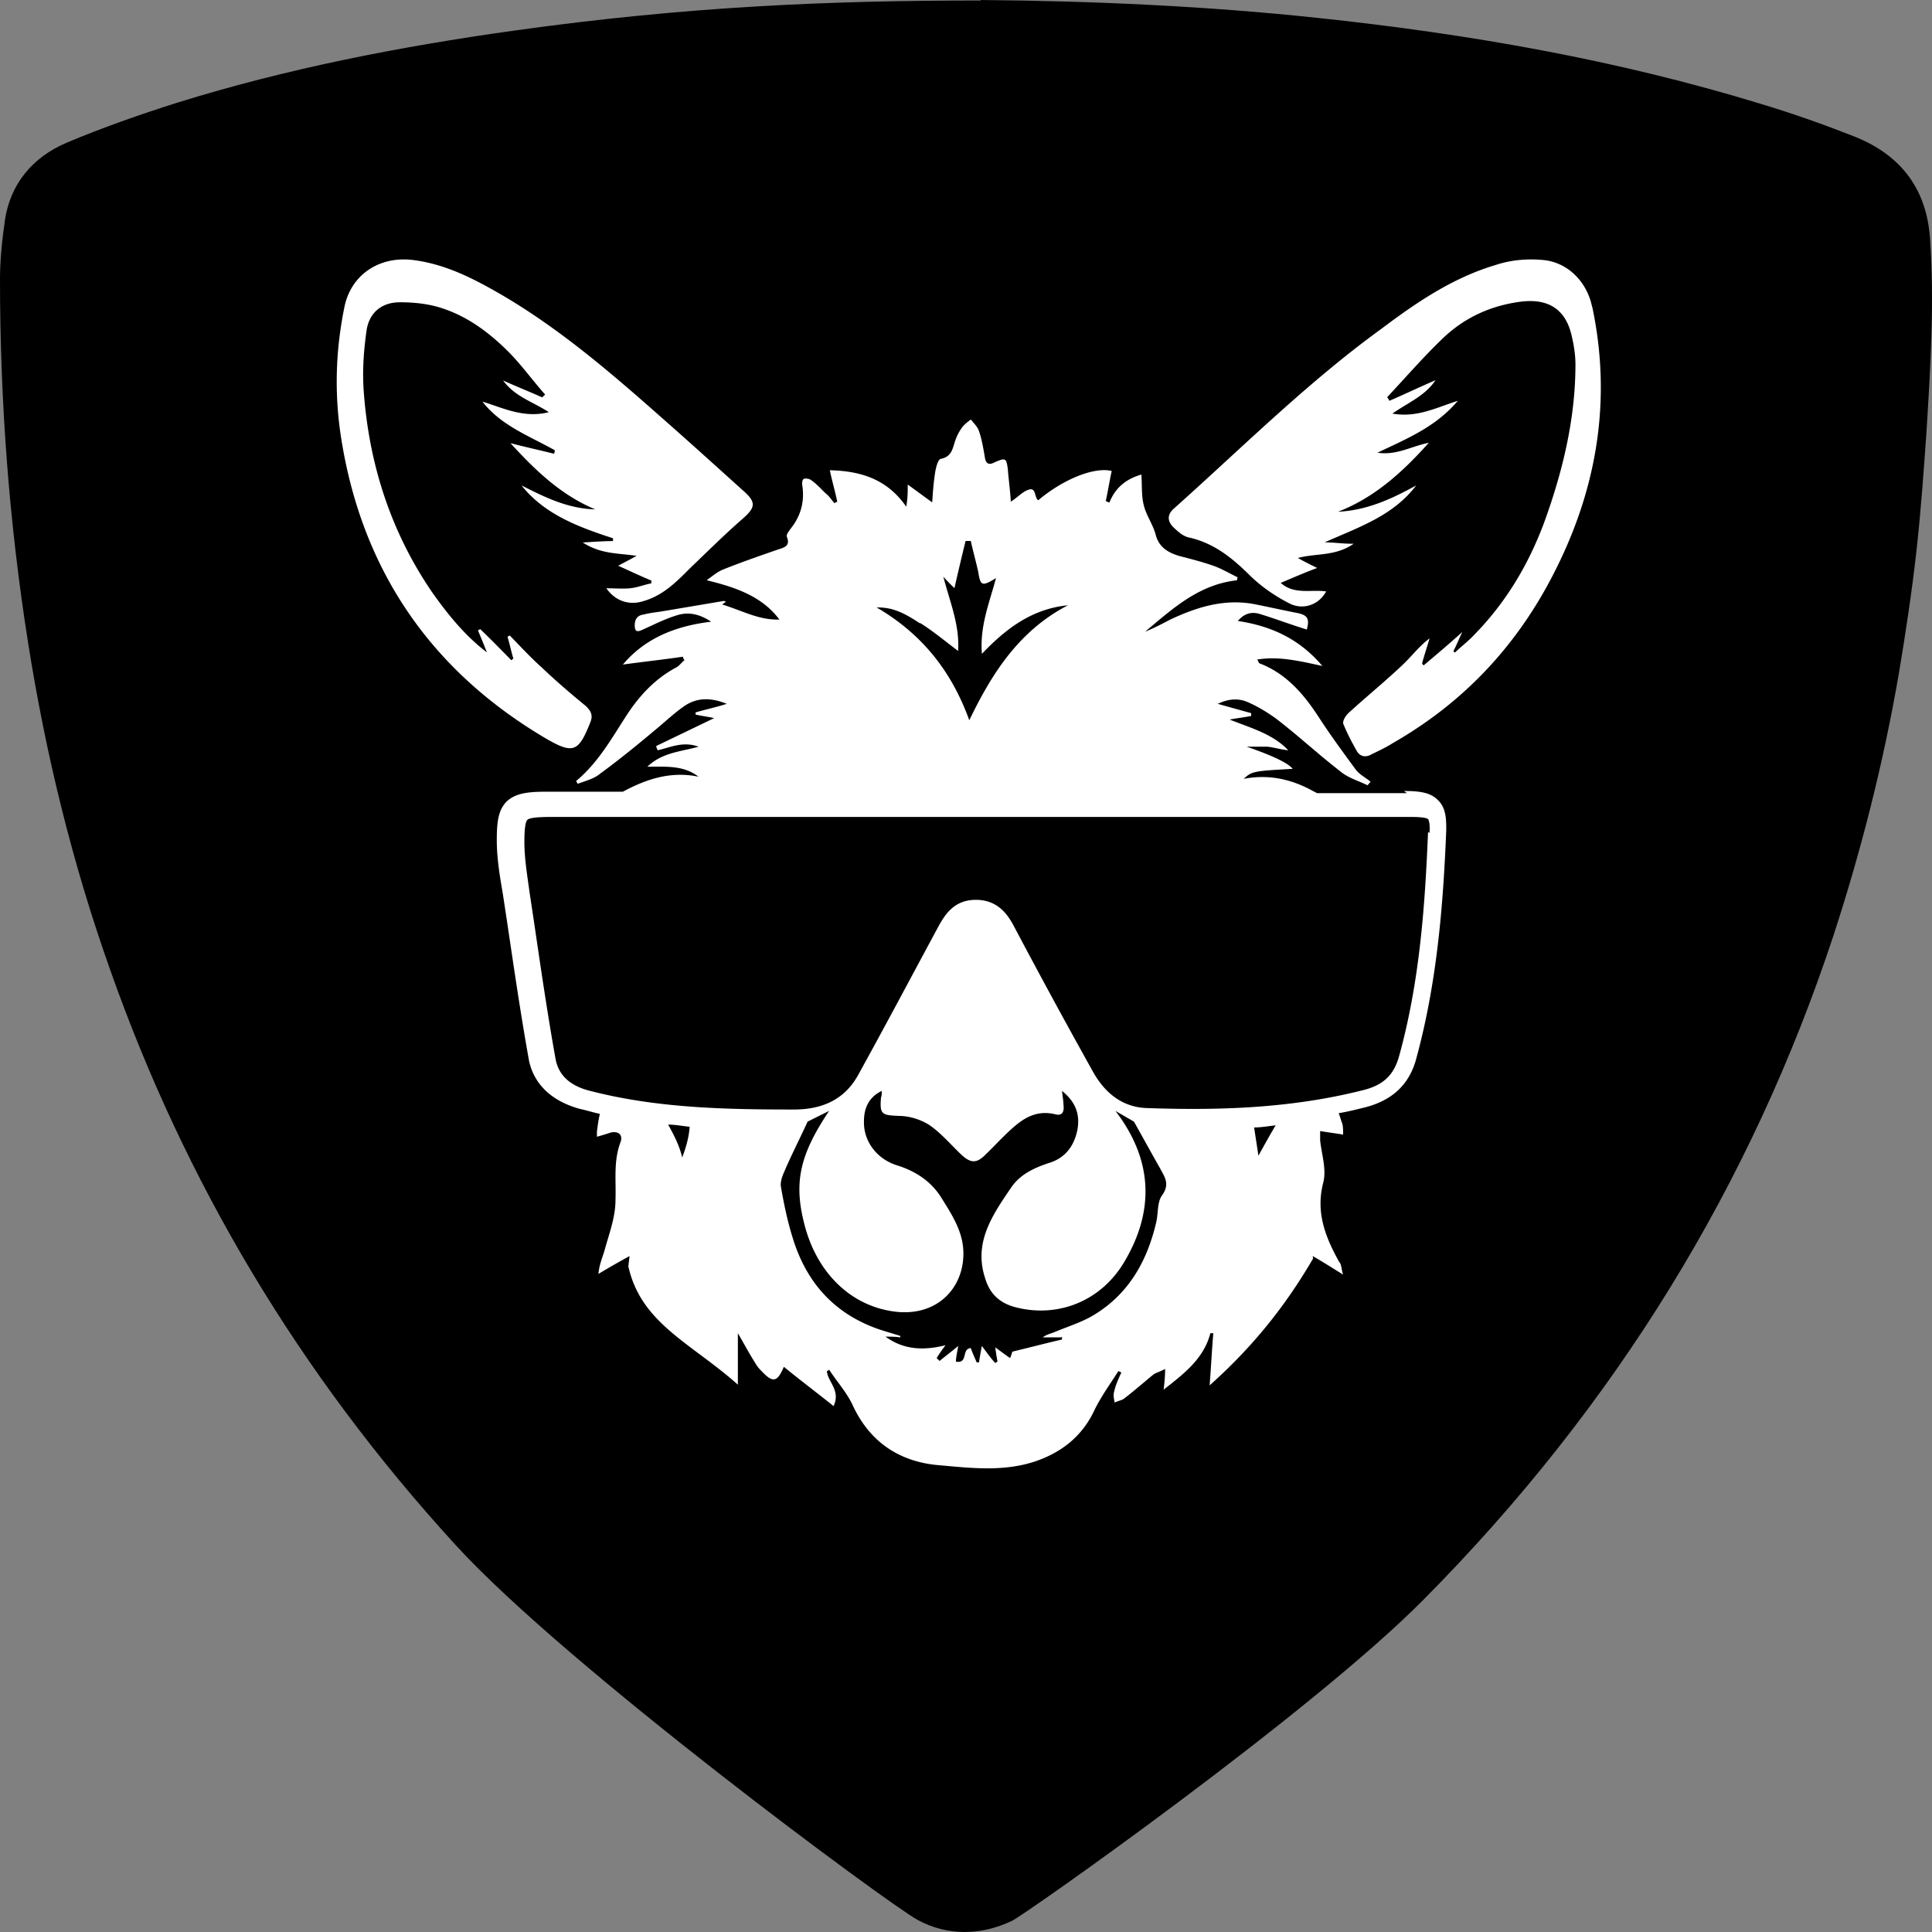 <svg xmlns="http://www.w3.org/2000/svg" viewBox="0 0 350 350"><rect x="0" y="0" width="350" height="350" fill="#808080" stroke="none"/><g fill="none" fill-rule="evenodd"><path fill="#000" fill-rule="nonzero" d="M177.63 0c20.453.181 40.905 1.087 61.255 3.261 27.304 2.899 54.2 7.609 80.174 15.58 5.727 1.721 11.351 3.714 16.873 5.888 8.897 3.533 13.09 9.964 13.704 18.388.818 11.595.102 23.19-.614 34.784-.511 7.337-1.023 14.584-1.84 21.921-.819 7.337-1.944 14.765-3.17 22.102-2.762 16.033-6.75 31.885-11.863 47.556-14.828 44.929-39.371 85.148-74.243 120.294-20.35 20.562-72.402 57.248-74.652 58.244-5.624 2.627-11.555 2.718-16.975-.18-5.219-2.82-63.505-45.836-83.651-67.847-28.531-31.16-49.188-66.035-62.687-104.351-6.851-19.294-11.658-39.041-14.828-59.06C1.636 94.659 0 72.647 0 50.545c0-3.623.41-7.247.92-10.87 1.023-6.25 4.807-11.141 11.25-13.859 6.442-2.717 13.191-5.073 20.043-7.247 19.839-6.16 40.291-10.145 61.05-13.043C124.453 1.178 150.121.09 177.733.09L177.63 0Z"/><path fill="#FFF" fill-rule="nonzero" d="M175.866 76c.537.648 1.21 1.294 1.478 2.07.538 1.554.807 3.236 1.074 4.79.135.905.538 1.551 1.748.905 2.016-.905 2.15-.776 2.418 1.294.134 1.811.403 3.624.537 5.824 1.21-.777 2.017-1.683 2.958-2.07 1.746-.778 1.208 1.293 2.014 1.812 4.435-3.755 10.08-6.083 13.304-5.306-.101.452-.193.905-.281 1.358l-.513 2.718-.282 1.359c.27.129.404.258.672.258 1.076-2.717 3.09-4.27 5.778-5.046.136 1.94 0 3.753.404 5.434.404 1.813 1.612 3.495 2.15 5.306.537 2.33 2.15 3.365 4.301 4.013 2.015.517 4.03 1.036 5.912 1.682 1.613.519 3.09 1.424 4.703 2.2-.134.13-.134.388-.134.518-5.851.65-10.1 3.84-14.245 7.291l-1.035.867c-.46.387-.92.774-1.383 1.16 1.612-.647 3.09-1.424 4.569-2.2 4.703-2.2 9.54-3.753 14.916-2.846 2.687.516 5.507 1.163 8.196 1.68 1.747.389 2.15 1.035 1.613 2.977-.404-.128-.805-.258-1.21-.388-2.418-.776-4.838-1.683-7.39-2.46-1.345-.386-2.687-.128-3.897 1.296 6.046.906 11.152 3.234 15.318 8.152-4.164-.906-7.928-1.811-11.825-1.163.268.257.268.517.268.517.136.129.27.258.405.258 4.837 1.941 7.927 5.694 10.614 9.837 2.017 3.105 4.3 6.21 6.584 9.317.674.906 1.749 1.423 2.688 2.2l-.537.647c-1.612-.776-3.36-1.294-4.703-2.33a132.036 132.036 0 0 1-4.45-3.616l-2.925-2.472a132.41 132.41 0 0 0-4.449-3.617c-1.613-1.165-3.495-2.33-5.376-3.107-1.612-.646-3.36-.517-5.24.389 2.013.568 4.029 1.13 6.046 1.682v.517c-1.343.26-2.552.389-3.897.648 3.897 1.553 7.794 2.588 10.617 5.564-1.345-.129-2.554-.517-3.763-.648h-3.763c4.748 1.64 7.526 2.978 8.33 4.014-6.852.388-7.39.388-8.867 1.811 4.702-.905 8.868.13 12.766 2.33.134 0 .402.258.536.258h16.26l-.537-.387c2.821 0 4.836.258 6.18 1.681 1.479 1.423 1.479 3.495 1.479 5.437-.538 13.2-1.613 27.306-5.375 41.154-1.209 4.788-4.3 7.764-9.407 9.06-1.611.388-3.09.775-4.702 1.034.268.648.402 1.294.671 1.942.134.646.134 1.294.134 1.941-1.477-.259-2.687-.388-4.165-.647v1.682c.269 2.588 1.21 5.306.537 7.765-1.344 5.307.404 9.706 2.823 14.106.135.26.402.518.402.777.135.388.135.906.403 1.682-1.88-1.165-3.493-2.2-5.508-3.364l.06.457c-4.073 6.958-9.63 14.84-18.739 22.967.268-3.364.404-6.471.673-9.447h-.538c-1.21 4.66-4.838 7.377-8.466 10.224.135-1.165.27-2.33.27-3.753-.942.517-1.614.646-2.152 1.035-1.746 1.424-3.493 2.976-5.374 4.4-.403.258-1.075.389-1.613.646-.134-.646-.268-1.294-.134-1.812.269-1.293.807-2.458 1.344-3.623l-.537-.258c-1.48 2.329-3.09 4.53-4.3 6.989-2.151 4.658-5.78 7.635-10.617 9.317-5.643 1.942-11.556 1.294-17.2.777-7.524-.518-13.034-4.27-16.124-11.13-1.076-2.2-2.822-4.141-4.166-6.214-.134.13-.269.261-.403.261.134 1.94 2.554 3.494 1.21 6.341-3.225-2.588-6.182-4.789-9.004-7.117-1.21 2.847-2.016 2.976-4.165.646a5.726 5.726 0 0 1-1.074-1.423c-1.077-1.684-2.017-3.495-3.093-5.306v9.318c-8.481-7.55-17.542-11.076-19.843-21.445l.104-.852.12-.998a159.56 159.56 0 0 0-5.642 3.235c.134-1.553.672-2.847 1.074-4.141.806-2.978 2.016-6.083 2.016-9.19.134-3.622-.403-7.117.94-10.612.404-1.293-.402-1.942-1.747-1.68-.845.276-1.696.535-2.552.774v-.905c.134-1.035.269-2.2.536-3.236-1.208-.258-2.418-.646-3.628-.905-6.583-1.813-8.733-5.953-9.27-9.058-1.479-8.284-2.689-16.567-3.897-24.72l-.807-5.305c-.537-3.107-1.075-6.342-1.075-9.578 0-3.366.269-5.435 1.747-6.988 1.682-1.62 4.112-1.8 7.17-1.811h13.927c4.3-2.33 8.735-3.754 13.707-2.719-2.689-2.07-5.779-1.813-9.272-1.813 2.015-1.94 4.409-2.498 6.84-3.038l.695-.155c.58-.13 1.16-.267 1.735-.43-2.821-1.034-5.106.13-7.39.647-.134-.258-.269-.517-.269-.775l10.482-5.048c-1.075-.258-2.285-.389-3.359-.647v-.388c1.746-.517 3.628-.906 5.644-1.553-2.823-1.165-5.377-1.165-7.66.388-1.88 1.294-3.628 2.976-5.374 4.4-3.226 2.717-6.585 5.436-9.944 7.895-1.076.905-2.687 1.294-4.032 1.811 0-.129-.268-.387-.268-.517 4.03-3.365 6.449-7.765 9.137-11.907 2.284-3.493 5.105-6.598 9.002-8.67.54-.26.941-.906 1.479-1.295-.135-.259-.27-.388-.27-.647-3.493.519-7.12.907-10.883 1.424 4.031-4.789 9.54-6.988 15.99-7.765-2.149-1.424-4.165-1.811-6.181-1.165-2.15.646-4.166 1.682-6.18 2.588-1.075.519-1.48.388-1.48-.775 0-1.165.538-1.812 1.614-1.942.94-.258 2.016-.388 2.955-.519 3.897-.646 7.66-1.294 11.556-1.941.034 0 .067.008.1.02l.203.09.1.02c-.134.129-.403.26-.672.517.874.26 1.722.567 2.562.88l.838.314c2.23.835 4.44 1.612 6.948 1.525-3.09-4.142-7.794-5.824-13.17-7.118 1.21-.907 2.017-1.553 2.957-1.942 3.226-1.293 6.585-2.458 9.944-3.623 1.208-.387 2.285-.648 1.613-2.329-.134-.388.403-1.036.672-1.423 1.88-2.331 2.553-4.92 2.15-7.767-.135-.517 0-1.163.268-1.294.269-.129 1.076 0 1.344.26.941.646 1.746 1.552 2.553 2.33.672.517 1.075 1.163 1.613 1.811l.538-.26c-.405-1.941-.941-3.752-1.345-5.694 5.51.13 10.348 1.553 13.841 6.6.27-1.552.27-2.588.27-4.01 1.61 1.163 2.82 2.07 4.434 3.234.133-2.071.268-3.753.537-5.436.135-.905.537-2.459 1.074-2.459 1.748-.388 2.015-1.551 2.42-2.847a9.178 9.178 0 0 1 1.208-2.588c.403-.646 1.075-1.165 1.748-1.682Zm16.527 121.628c.135 1.165.27 1.941.27 2.59.134 1.034-.135 1.94-1.345 1.681-4.031-1.036-6.584 1.165-9.136 3.624-1.211 1.164-2.285 2.329-3.495 3.494-1.746 1.811-2.821 1.811-4.703 0-1.88-1.811-3.628-3.882-5.777-5.306-1.48-.906-3.494-1.554-5.376-1.554-3.09-.129-3.493-.258-3.224-3.364.132-.258.132-.647.132-1.165-2.418 1.165-3.223 3.235-3.223 5.436-.134 3.623 2.284 6.858 5.912 8.023 3.359 1.037 6.182 2.848 8.062 5.824l.21.335.418.67c1.809 2.908 3.524 5.88 3.403 9.479-.134 6.211-4.972 11.13-12.362 10.222-8.331-1.034-14.243-7.375-16.393-15.66-2.017-7.635-.941-12.68 4.434-20.705l-3.897 1.941c-1.477 3.236-2.956 6.083-4.165 8.93-.404.906-.807 1.94-.672 2.848.537 3.105 1.21 6.34 2.15 9.317 2.418 7.894 7.39 13.718 15.722 16.565.302.097.613.194.928.291l1.906.583.928.29v.26c-.94-.13-1.747-.13-2.687-.13 3.223 2.33 6.718 2.59 10.884 1.553-.807 1.036-1.209 1.682-1.613 2.33l.537.517c1.077-.905 2.151-1.682 3.36-2.716-.134 1.034-.404 1.94-.404 2.845 1.214.207 1.404-.463 1.577-1.156l.062-.244c.14-.525.34-1.005 1.05-1.057.268.777.672 1.682 1.073 2.588h.405c.133-.777.269-1.682.538-2.976.94 1.294 1.611 2.2 2.418 3.106.1-.098.277-.195.36-.238l.043-.023c-.134-.776-.269-1.551-.403-2.588 1.075.777 1.747 1.294 2.687 1.942.269-.648.403-1.165.403-1.165 3.226-.777 6.182-1.553 9.003-2.2v-.518l-.134.13H188.9c.672-.517 1.344-.647 2.016-.905 2.418-1.036 5.107-1.813 7.39-3.236 6.315-3.883 9.541-9.836 11.153-16.695.403-1.683.136-3.624 1.075-4.918 1.479-2.07.404-3.365-.403-4.918-1.478-2.588-2.956-5.306-4.703-8.412l-3.36-1.941c6.855 8.93 7.122 18.248 1.478 27.565-4.164 6.86-11.823 9.967-19.484 8.025-3.09-.777-4.837-2.59-5.644-5.437-2.015-6.34 1.344-11.258 4.703-16.176 1.613-2.458 4.166-3.624 6.854-4.53 3.09-.905 4.704-3.235 5.241-6.212.402-2.588-.269-4.787-2.823-6.86Zm-71.352 6.107.246.445c.971 1.776 1.81 3.476 2.306 5.506.673-1.811 1.21-3.622 1.345-5.564-1.345-.129-2.553-.387-3.897-.387Zm110.052.128c-1.208.13-2.552.388-3.896.388.269 1.813.537 3.495.806 5.306l-.029-.191.54-.973c.645-1.161 1.29-2.314 1.934-3.429ZM175.866 98h-.941a441.607 441.607 0 0 0-2.015 8.543 33.196 33.196 0 0 1-2.017-2.072c1.21 4.659 2.956 8.671 2.689 13.46-2.42-1.813-4.57-3.624-6.854-5.047h-.135c-3.493-2.33-5.375-2.847-7.793-2.847 8.197 4.788 13.572 11.518 16.797 20.448 4.165-8.672 9.137-16.307 17.872-20.836-6.45.646-11.153 4.14-15.587 8.8-.403-5.047 1.343-9.189 2.552-13.718-2.552 1.553-2.821 1.423-3.224-1.167-.405-1.81-.941-3.753-1.344-5.564Z"/><path fill="#000" fill-rule="nonzero" d="M258.703 150.74c-.538 13.056-1.48 27.023-5.246 40.6-.94 3.394-2.824 5.223-6.456 6.136-13.855 3.524-27.576 3.654-39.144 3.264-5.246-.132-8.205-3.656-9.82-6.528a1343.755 1343.755 0 0 1-14.124-25.979c-1.075-2.088-2.824-5.22-7.129-5.22-4.17 0-5.784 3.002-6.994 5.22-4.573 8.486-9.416 17.625-14.393 26.631-2.286 4.049-6.054 6.136-11.568 6.136-12.511 0-24.886-.26-36.992-3.394-3.632-.913-5.65-2.872-6.187-5.744-1.48-8.225-2.691-16.58-3.902-24.804l-.806-5.35c-.405-3.005-.942-6.137-.942-9.139 0-.915 0-3.525.538-4.049.538-.52 3.228-.52 4.44-.52H255.61c2.42 0 2.959.26 3.093.392 0 0 .404.391.27 2.48l-.27-.131Z"/><path fill="#FFF" fill-rule="nonzero" d="M288.37 55.341c-.941-4.252-4.312-7.859-8.898-8.245-2.83-.258-5.798 0-8.493.9-7.82 2.32-14.426 6.83-20.763 11.598-13.482 9.793-25.211 21.519-37.48 32.471-1.215 1.031-1.348 2.19-.27 3.35.809.773 1.752 1.676 2.83 1.933 4.72 1.03 8.09 3.865 11.326 7.087 2.022 1.933 4.45 3.608 7.01 4.897 2.563 1.288 5.394.128 6.607-2.192-2.696-.386-5.798.645-8.224-1.546 2.157-.901 4.18-1.802 6.606-2.705a63.147 63.147 0 0 1-3.506-1.805c3.372-.9 6.743-.257 10.113-2.576-2.157 0-3.641-.257-5.259-.257 6.067-2.708 12.404-4.769 16.584-10.31-4.45 2.45-8.9 4.51-14.156 4.769 6.606-2.578 11.595-7.088 16.447-12.498-3.235.643-5.797 2.318-9.302 1.802 5.392-2.576 10.517-4.639 14.56-9.406-4.043 1.289-7.414 3.092-11.864 2.32 2.967-2.062 5.932-3.223 7.821-6.056-2.967 1.287-5.663 2.576-8.36 3.736-.135-.258-.27-.515-.404-.645 3.37-3.607 6.606-7.345 10.112-10.694 3.774-3.608 8.358-5.799 13.751-6.572 5.259-.773 8.494 1.289 9.574 6.185.404 1.675.674 3.48.674 5.153 0 9.794-2.293 19.33-5.663 28.607-2.832 7.602-6.876 14.432-12.673 20.359-1.079 1.161-2.293 2.061-3.506 3.222l-.27-.258c.54-1.03.944-2.061 1.617-3.48-2.56 2.32-4.717 4.123-7.01 6.057 0 0-.27-.257-.27-.386.406-1.546.944-3.092 1.348-4.51-1.887 1.418-3.101 3.091-4.717 4.639-3.237 3.092-6.743 5.927-9.978 8.89-.54.516-1.078 1.418-.943 1.933.673 1.675 1.482 3.223 2.426 4.896.539 1.03 1.617 1.29 2.696.645 1.348-.645 2.697-1.29 3.91-2.062 13.483-7.73 23.19-18.555 29.796-32.085 7.282-14.818 9.708-30.41 6.337-46.646l-.135-.515Zm-181.464 75.604c.535-1.277.267-2.042-.802-3.063-2.806-2.297-5.478-4.594-8.016-7.018-2.005-1.786-3.874-3.828-5.745-5.743 0 0-.267.128-.4.256.4 1.276.666 2.68 1.068 3.955-.134 0-.267.256-.4.256-1.871-1.915-3.743-3.83-5.612-5.615 0 0-.267.128-.402.256.537 1.276 1.07 2.552 1.605 3.955-4.01-3.063-7.082-6.89-9.888-10.846C70.7 96.236 66.824 83.857 65.89 70.84c-.267-3.701 0-7.401.535-11.102.534-3.19 2.806-4.977 6.012-4.977 2.539 0 5.077.255 7.481 1.022 4.81 1.531 8.685 4.465 12.159 7.911 2.406 2.424 4.409 5.232 6.68 7.784l-.535.51c-2.27-1.02-4.542-1.914-7.08-3.062 2.136 2.935 5.344 3.828 8.283 5.742-4.542 1.149-8.283-.765-12.025-1.914 3.34 4.34 8.551 6.253 13.093 8.805 0 .256 0 .383-.133.639-2.538-.639-4.942-1.15-7.883-1.915 4.544 4.976 9.22 9.443 15.365 11.995-4.943-.128-9.085-2.169-13.36-4.338 4.142 5.232 10.287 7.528 16.566 9.57v.51c-1.603 0-3.34.128-5.477.256 3.34 2.169 6.546 1.915 9.754 2.424-.937.511-1.871 1.022-3.341 1.787 2.271 1.02 4.142 1.915 6.012 2.68v.51c-1.336.256-2.538.766-3.874.893-1.337.128-2.806 0-4.276 0 1.603 2.297 4.142 3.191 6.814 2.297 3.474-1.02 5.878-3.445 8.284-5.87 3.073-2.934 6.146-5.997 9.352-8.805 2.672-2.296 2.805-3.19.133-5.487-4.942-4.466-9.886-8.933-14.963-13.398-8.952-7.911-18.036-15.696-28.459-21.822-5.077-2.935-10.153-5.615-16.166-6.38-6.145-.766-11.222 2.68-12.425 8.422-1.603 7.784-1.87 15.569-.667 23.48 3.606 23.48 15.631 41.984 36.875 54.617 5.21 3.063 6.145 2.68 8.283-2.68Z"/><path d="M175.96 146c3.922-8.605 8.79-16.134 17.04-20.572-6.221.539-10.685 4.034-14.877 8.605-.406-4.974 1.353-9.008 2.435-13.445-2.435 1.614-2.705 1.479-3.111-1.077-.271-1.88-.812-3.629-1.218-5.511h-.947c-.674 2.69-1.217 5.513-1.893 8.471-.675-.673-1.216-1.21-1.894-2.152 1.082 4.571 2.841 8.606 2.57 13.178-2.298-1.749-4.327-3.497-6.627-4.975-3.38-2.153-5.14-2.825-7.438-2.825 7.844 4.706 12.985 11.429 16.094 20.17l-.135.133Z"/></g></svg>